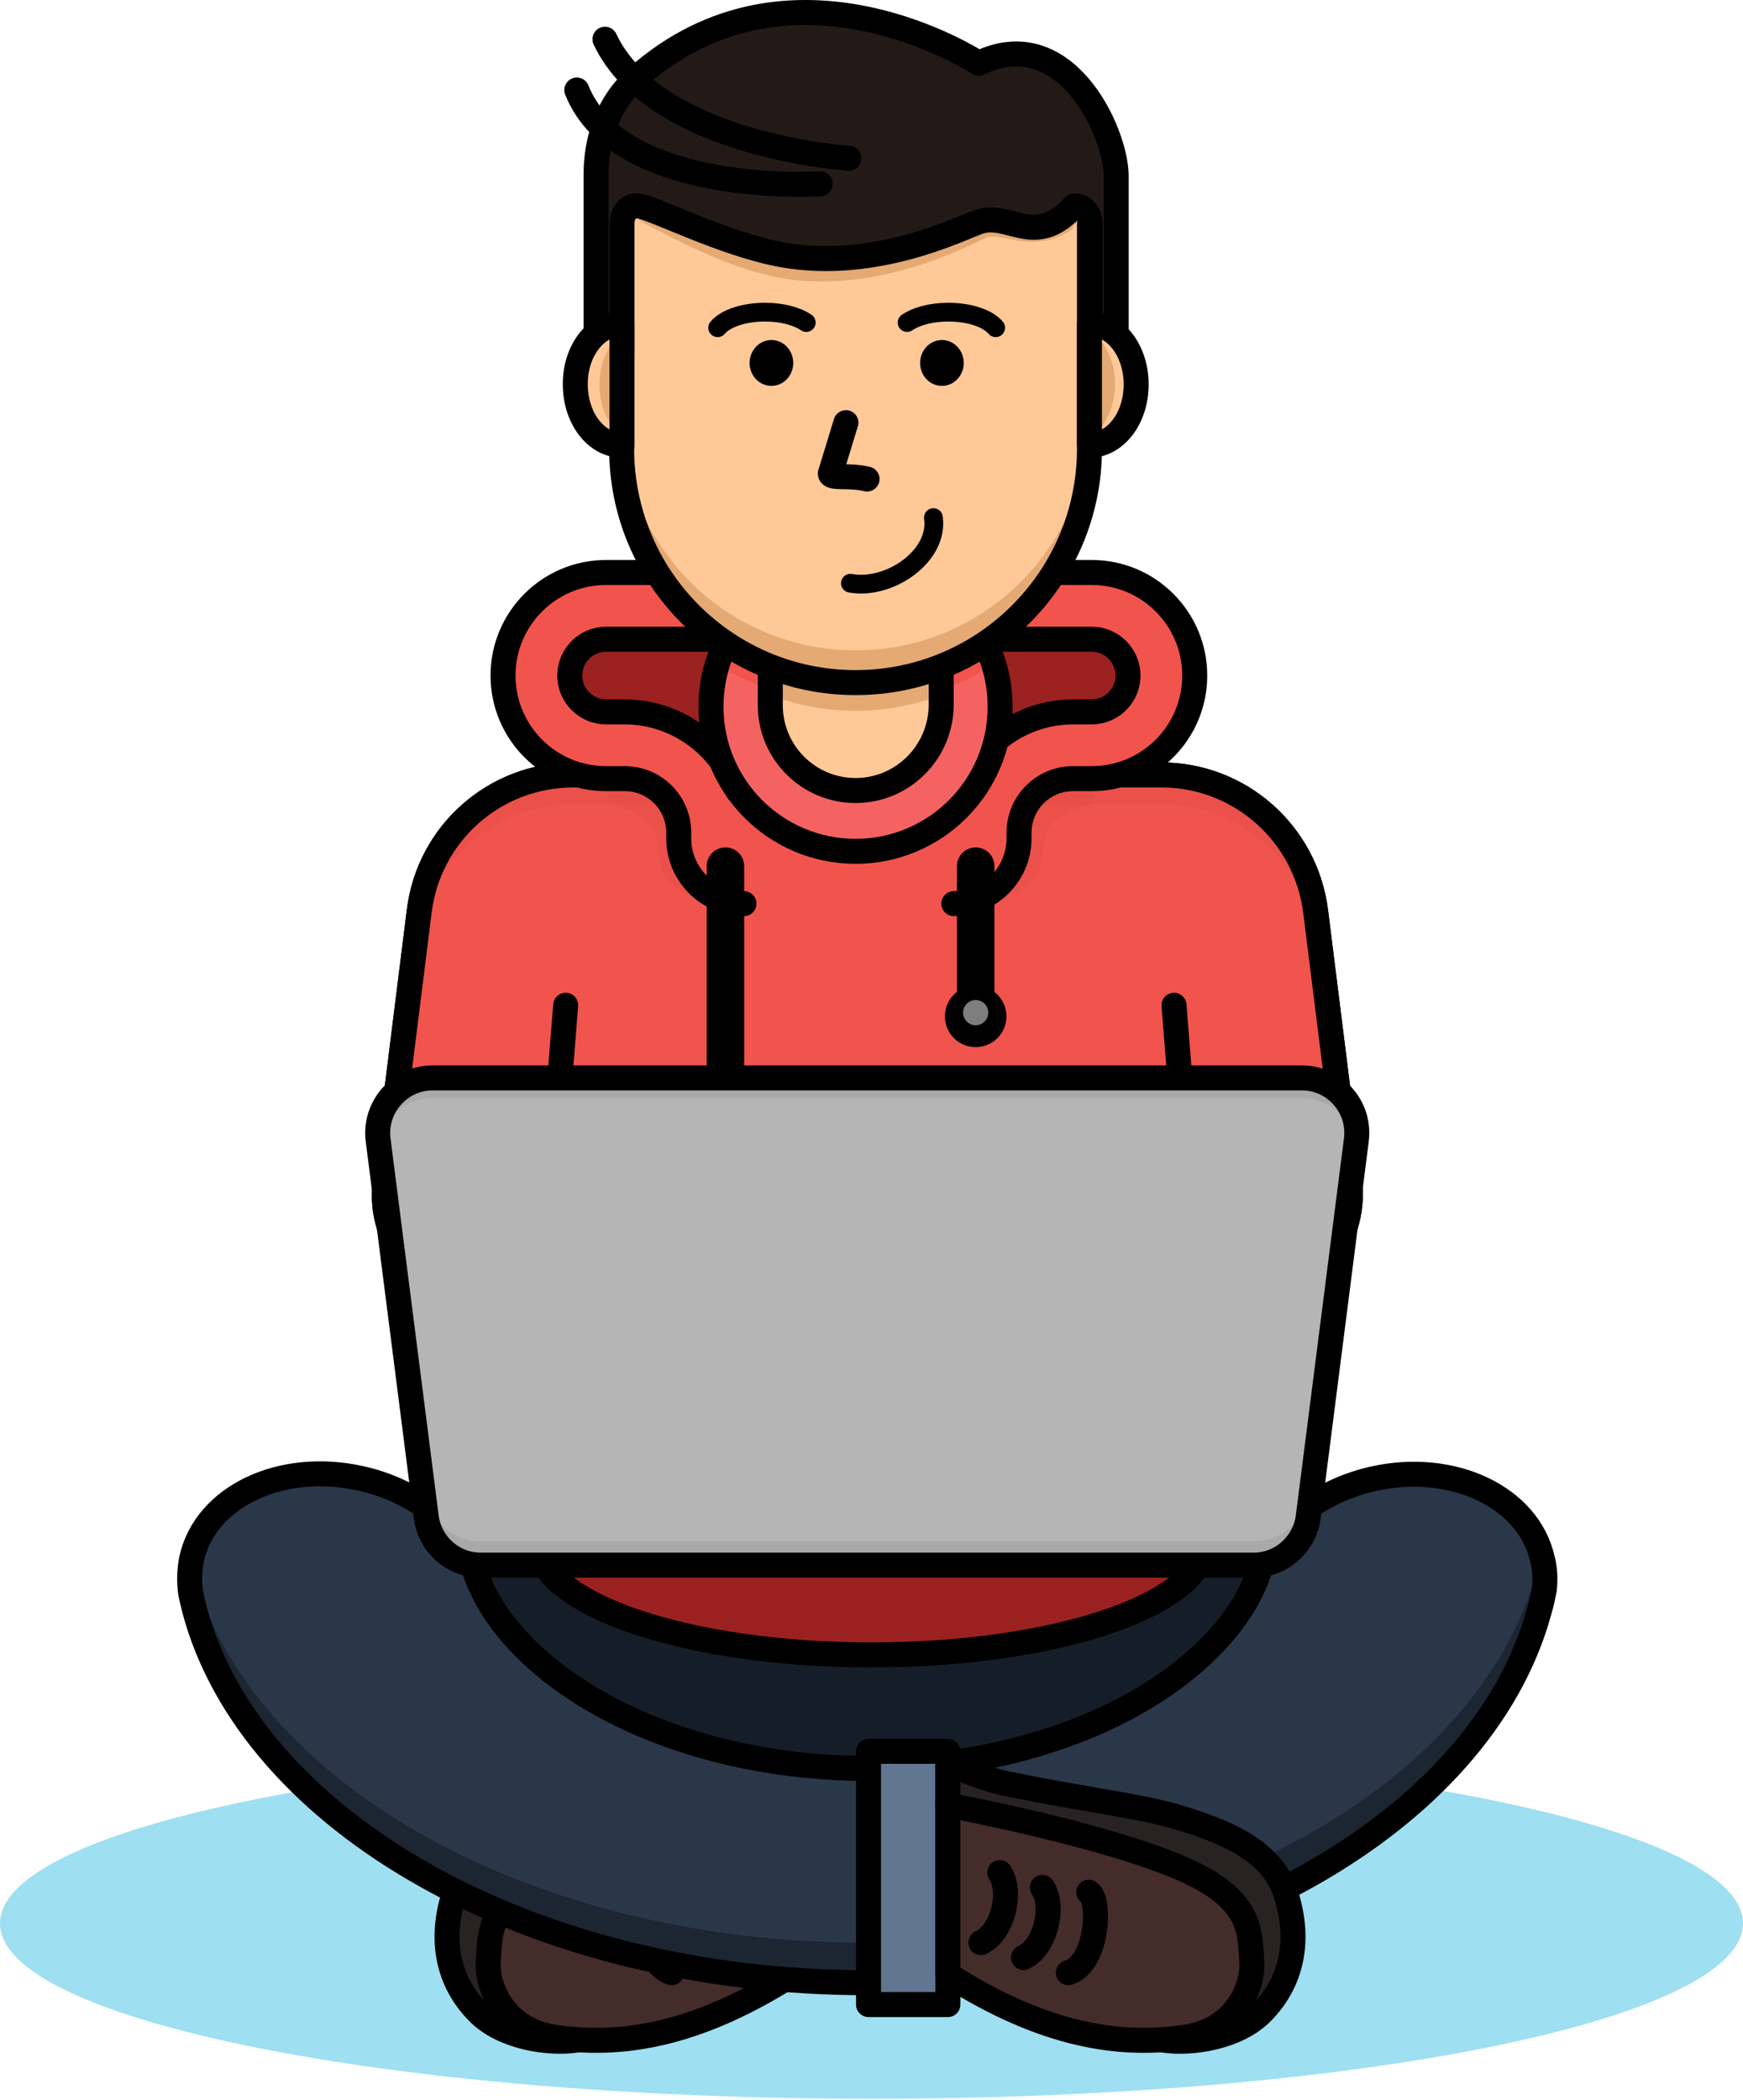 <svg width="279" height="336" viewBox="0 0 279 336" fill="none" xmlns="http://www.w3.org/2000/svg">
<path opacity="0.64" d="M139.5 335.832C216.544 335.832 279 323.266 279 307.766C279 292.265 216.544 279.7 139.5 279.7C62.456 279.7 0 292.265 0 307.766C0 323.266 62.456 335.832 139.5 335.832Z" fill="#68CCE9"/>
<path d="M72.628 303.256C74.586 296.907 80.579 293.525 90.31 290.677C96.481 288.897 104.313 288.066 116.596 285.574C122.589 284.387 126.802 282.014 126.802 282.014V288.838C126.802 288.838 86.156 296.848 79.808 307.351C76.722 312.513 77.671 325.152 92.209 326.457C87.759 327.11 80.46 325.982 76.544 322.007C71.678 317.082 70.373 310.495 72.628 303.256Z" fill="#282323" stroke="black" stroke-width="4" stroke-miterlimit="10" stroke-linecap="round" stroke-linejoin="round"/>
<path d="M126.802 288.838C126.802 288.838 102.474 293.347 89.479 298.925C78.087 303.85 78.443 308.953 78.146 314.174C77.968 317.2 80.104 324.677 88.767 325.982C99.092 327.525 111.256 325.864 126.802 315.954C126.802 291.686 126.802 288.838 126.802 288.838Z" fill="#442C2A"/>
<path opacity="0.37" d="M78.146 314.174C78.383 309.961 78.205 305.808 84.139 301.773C83.902 303.256 83.842 304.68 83.783 306.164C83.605 309.19 90.903 305.274 99.567 306.52C108.586 307.885 113.926 318.209 126.802 311.267C126.802 312.75 126.802 314.293 126.802 315.895C111.256 325.804 99.092 327.406 88.767 325.923C80.104 324.677 77.968 317.141 78.146 314.174Z" fill="#442C2A"/>
<path d="M126.802 288.838C126.802 288.838 102.474 293.347 89.479 298.925C78.087 303.85 78.443 308.953 78.146 314.174C77.968 317.2 80.104 324.677 88.767 325.982C99.092 327.525 111.256 325.864 126.802 315.954C126.802 291.686 126.802 288.838 126.802 288.838Z" stroke="black" stroke-width="4" stroke-miterlimit="10" stroke-linecap="round" stroke-linejoin="round"/>
<path d="M104.254 302.782C102.296 303.85 102.771 314.234 107.518 315.658" stroke="black" stroke-width="4" stroke-miterlimit="10" stroke-linecap="round" stroke-linejoin="round"/>
<path d="M111.671 302.01C109.654 304.858 111.078 311.563 114.697 313.225" stroke="black" stroke-width="4" stroke-miterlimit="10" stroke-linecap="round" stroke-linejoin="round"/>
<path d="M118.495 299.637C116.477 302.485 117.902 309.19 121.521 310.851" stroke="black" stroke-width="4" stroke-miterlimit="10" stroke-linecap="round" stroke-linejoin="round"/>
<path d="M188.512 268.901C175.695 277.801 157.479 282.904 138.432 282.904C119.444 282.904 101.169 277.801 88.352 268.901C82.478 264.806 72.628 256.262 72.628 244.869C72.628 233.477 82.478 224.932 88.352 220.838C101.169 211.938 119.385 206.835 138.432 206.835C157.42 206.835 175.695 211.938 188.512 220.838C194.386 224.932 204.236 233.477 204.236 244.869C204.236 256.262 194.386 264.806 188.512 268.901Z" fill="#151E28"/>
<path d="M247.196 254.363C246.958 255.55 246.721 256.677 246.365 257.864C237.109 291.626 192.488 317.26 138.788 317.26C84.97 317.26 40.23 291.508 31.152 257.627C30.914 256.677 30.677 255.728 30.499 254.779C30.262 252.998 30.321 251.218 30.677 249.438C32.872 239.47 44.977 233.714 57.734 236.562C66.101 238.402 72.628 243.564 75.535 249.676C75.832 250.981 76.307 252.286 76.841 253.532C79.926 260.653 86.097 265.993 90.251 268.96C102.652 277.86 120.394 282.963 138.788 282.963C157.242 282.963 174.924 277.86 187.325 268.96C191.538 265.934 197.768 260.534 200.795 253.414C201.269 252.286 201.685 251.04 201.981 249.854C204.829 243.683 211.416 238.52 219.842 236.622C232.599 233.773 244.704 239.588 246.899 249.498C247.314 251.04 247.374 252.702 247.196 254.363Z" fill="#2A3749"/>
<path opacity="0.67" d="M246.899 249.379C246.84 249.082 246.78 248.845 246.662 248.548C246.484 249.498 246.246 250.506 245.95 251.456C236.812 285.218 192.132 310.851 138.491 310.851C84.673 310.851 39.934 285.099 30.855 251.218C30.736 250.862 30.677 250.506 30.558 250.091C30.321 251.634 30.262 253.176 30.499 254.66C30.677 255.609 30.914 256.559 31.152 257.508C40.23 291.389 84.97 317.141 138.788 317.141C192.488 317.141 237.109 291.508 246.365 257.745C246.662 256.618 246.958 255.431 247.196 254.244C247.374 252.702 247.314 251.04 246.899 249.379Z" fill="#151E28"/>
<path d="M247.196 254.363C246.958 255.55 246.721 256.677 246.365 257.864C237.109 291.626 192.488 317.26 138.788 317.26C84.97 317.26 40.23 291.508 31.152 257.627C30.914 256.677 30.677 255.728 30.499 254.779C30.262 252.998 30.321 251.218 30.677 249.438C32.872 239.47 44.977 233.714 57.734 236.562C66.101 238.402 72.628 243.564 75.535 249.676C75.832 250.981 76.307 252.286 76.841 253.532C79.926 260.653 86.097 265.993 90.251 268.96C102.652 277.86 120.394 282.963 138.788 282.963C157.242 282.963 174.924 277.86 187.325 268.96C191.538 265.934 197.768 260.534 200.795 253.414C201.269 252.286 201.685 251.04 201.981 249.854C204.829 243.683 211.416 238.52 219.842 236.622C232.599 233.773 244.704 239.588 246.899 249.498C247.314 251.04 247.374 252.702 247.196 254.363Z" stroke="black" stroke-width="4" stroke-miterlimit="10" stroke-linecap="round" stroke-linejoin="round"/>
<path d="M139.5 264.806C169.026 264.806 192.962 256.677 192.962 246.649C192.962 236.622 169.026 228.492 139.5 228.492C109.974 228.492 86.038 236.622 86.038 246.649C86.038 256.677 109.974 264.806 139.5 264.806Z" fill="#9B2121"/>
<path d="M139.5 264.806C169.026 264.806 192.962 256.677 192.962 246.649C192.962 236.622 169.026 228.492 139.5 228.492C109.974 228.492 86.038 236.622 86.038 246.649C86.038 256.677 109.974 264.806 139.5 264.806Z" stroke="black" stroke-width="4" stroke-miterlimit="10" stroke-linecap="round" stroke-linejoin="round"/>
<path d="M200.379 207.013H77.197C67.762 207.013 60.464 198.765 61.651 189.39L67.11 145.777C68.652 133.317 79.214 124.001 91.794 124.001H185.901C198.421 124.001 208.983 133.317 210.585 145.777L216.044 189.39C217.112 198.765 209.814 207.013 200.379 207.013Z" fill="#F1534D"/>
<path d="M200.379 207.013H77.197C67.762 207.013 60.464 198.765 61.651 189.39L67.11 145.777C68.652 133.317 79.214 124.001 91.794 124.001H185.901C198.421 124.001 208.983 133.317 210.585 145.777L216.044 189.39C217.112 198.765 209.814 207.013 200.379 207.013Z" stroke="black" stroke-width="4" stroke-miterlimit="10" stroke-linecap="round" stroke-linejoin="round"/>
<path d="M90.547 160.849L89.361 175.742" stroke="black" stroke-width="4" stroke-miterlimit="10" stroke-linecap="round" stroke-linejoin="round"/>
<path d="M187.918 160.849L189.105 175.742" stroke="black" stroke-width="4" stroke-miterlimit="10" stroke-linecap="round" stroke-linejoin="round"/>
<path d="M200.379 207.013H77.197C67.762 207.013 60.464 198.765 61.651 189.39L67.109 145.777C68.652 133.317 79.214 124.001 91.793 124.001H185.901C198.421 124.001 208.983 133.317 210.585 145.777L216.044 189.39C217.112 198.765 209.814 207.013 200.379 207.013Z" fill="#F1534D"/>
<g opacity="0.24">
<path opacity="0.24" d="M67.05 150.406C68.593 137.945 79.155 128.629 91.734 128.629H185.842C198.362 128.629 208.924 137.945 210.526 150.406L215.925 193.662C216.103 192.297 216.163 190.873 215.985 189.39L210.526 145.777C208.983 133.317 198.421 124.001 185.842 124.001H91.734C79.214 124.001 68.652 133.317 67.05 145.777L61.591 189.39C61.413 190.814 61.413 192.238 61.651 193.662L67.05 150.406Z" fill="#9B2121"/>
<path opacity="0.24" d="M97.193 128.629C97.193 128.629 104.491 129.935 105.085 133.969C105.56 137.233 105.5 139.369 106.746 140.675C107.992 141.98 110.9 144.65 116.774 144.65C113.511 141.387 113.451 129.935 112.561 129.935C111.73 129.935 109.594 124.238 109.594 124.238L106.746 122.933C106.806 122.933 96.303 124.238 97.193 128.629Z" fill="#9B2121"/>
<path opacity="0.24" d="M175.161 128.629C175.161 128.629 167.863 129.935 167.269 133.969C166.795 137.233 166.854 139.369 165.608 140.675C164.362 141.921 161.455 144.65 155.58 144.65C158.844 141.387 158.903 129.935 159.793 129.935C160.624 129.935 162.76 124.238 162.76 124.238L165.608 122.933C165.549 122.933 176.051 124.238 175.161 128.629Z" fill="#9B2121"/>
</g>
<path d="M200.379 207.013H77.197C67.762 207.013 60.464 198.765 61.651 189.39L67.109 145.777C68.652 133.317 79.214 124.001 91.793 124.001H185.901C198.421 124.001 208.983 133.317 210.585 145.777L216.044 189.39C217.112 198.765 209.814 207.013 200.379 207.013Z" stroke="black" stroke-width="4" stroke-miterlimit="10" stroke-linecap="round" stroke-linejoin="round"/>
<path d="M90.547 160.849L89.361 175.742" stroke="black" stroke-width="4" stroke-miterlimit="10" stroke-linecap="round" stroke-linejoin="round"/>
<path d="M187.919 160.849L189.105 175.742" stroke="black" stroke-width="4" stroke-miterlimit="10" stroke-linecap="round" stroke-linejoin="round"/>
<path d="M122.945 99.198L103.423 98.19L94.286 99.198C94.286 99.198 88.174 103.767 88.174 105.013C88.174 106.259 88.767 116.406 88.767 116.406C88.767 116.406 103.186 118.364 104.729 119.847C106.272 121.331 115.409 129.875 115.409 129.875L124.251 126.434L128.879 114.092L122.945 99.198Z" fill="#9B2121"/>
<path d="M119.504 91.663H96.956C87.877 91.663 80.46 99.02 80.46 108.158C80.46 117.237 87.818 124.654 96.956 124.654H99.923C104.729 124.654 108.586 128.511 108.586 133.317V134.207C108.586 139.962 113.273 144.65 119.029 144.65V133.969C119.148 133.969 119.266 134.088 119.266 134.207V133.317C119.266 122.636 110.603 113.973 99.923 113.973H96.956C93.752 113.973 91.141 111.362 91.141 108.158C91.141 104.954 93.752 102.343 96.956 102.343H119.504V91.663Z" fill="#F1534D"/>
<path d="M118.139 126.612C115.409 119.254 108.289 113.914 99.982 113.914H97.015C93.811 113.914 91.2 111.303 91.2 108.099C91.2 104.895 93.811 102.284 97.015 102.284H119.563V91.603H97.015C87.937 91.603 80.519 98.961 80.519 108.099C80.519 117.177 87.877 124.594 97.015 124.594H99.982C104.788 124.594 108.645 128.451 108.645 133.257V134.148C108.645 139.903 113.333 144.591 119.088 144.591" stroke="black" stroke-width="4" stroke-miterlimit="10" stroke-linecap="round" stroke-linejoin="round"/>
<path d="M148.756 99.198L168.278 98.19L177.416 99.198C177.416 99.198 183.528 103.767 183.528 105.013C183.528 106.259 182.934 116.406 182.934 116.406C182.934 116.406 168.515 118.364 166.973 119.847C165.43 121.39 156.292 129.875 156.292 129.875L147.451 126.434L142.823 114.092L148.756 99.198Z" fill="#9B2121"/>
<path d="M152.198 91.663H174.746C183.824 91.663 191.241 99.02 191.241 108.158C191.241 117.237 183.884 124.654 174.746 124.654H171.779C166.973 124.654 163.116 128.511 163.116 133.317V134.207C163.116 139.962 158.428 144.65 152.673 144.65V133.969C152.554 133.969 152.435 134.088 152.435 134.207V133.317C152.435 122.636 161.098 113.973 171.779 113.973H174.746C177.95 113.973 180.561 111.362 180.561 108.158C180.561 104.954 177.95 102.343 174.746 102.343H152.198V91.663Z" fill="#F1534D"/>
<path d="M153.622 126.612C156.352 119.254 163.472 113.914 171.779 113.914H174.746C177.95 113.914 180.561 111.303 180.561 108.099C180.561 104.895 177.95 102.284 174.746 102.284H152.198V91.603H174.746C183.824 91.603 191.241 98.961 191.241 108.099C191.241 117.177 183.884 124.594 174.746 124.594H171.779C166.973 124.594 163.116 128.451 163.116 133.257V134.148C163.116 139.903 158.428 144.591 152.673 144.591" stroke="black" stroke-width="4" stroke-miterlimit="10" stroke-linecap="round" stroke-linejoin="round"/>
<path d="M136.948 136.224C149.729 136.224 160.09 125.864 160.09 113.083C160.09 100.303 149.729 89.942 136.948 89.942C124.168 89.942 113.807 100.303 113.807 113.083C113.807 125.864 124.168 136.224 136.948 136.224Z" fill="#F46262"/>
<path d="M114.816 106.259C121.224 110.354 128.819 112.786 136.949 112.786C145.078 112.786 152.673 110.413 159.081 106.259C156.174 96.766 147.392 89.882 136.949 89.882C126.565 89.942 117.724 96.825 114.816 106.259Z" fill="#F1534D"/>
<path d="M136.948 136.224C149.729 136.224 160.09 125.864 160.09 113.083C160.09 100.303 149.729 89.942 136.948 89.942C124.168 89.942 113.807 100.303 113.807 113.083C113.807 125.864 124.168 136.224 136.948 136.224Z" stroke="black" stroke-width="4" stroke-miterlimit="10" stroke-linecap="round" stroke-linejoin="round"/>
<path d="M136.949 126.493C129.413 126.493 123.301 120.381 123.301 112.846V102.64C123.301 100.741 124.844 99.198 126.743 99.198H147.214C149.113 99.198 150.655 100.741 150.655 102.64V112.846C150.596 120.381 144.484 126.493 136.949 126.493Z" fill="#FFC897"/>
<path d="M147.214 99.198H126.743C124.844 99.198 123.301 100.86 123.301 102.877V111.244C127.573 112.846 132.142 113.736 136.949 113.736C141.755 113.736 146.324 112.846 150.596 111.244V102.877C150.596 100.86 149.053 99.198 147.214 99.198Z" fill="#E5A973"/>
<path d="M136.949 126.493C129.413 126.493 123.301 120.381 123.301 112.846V102.64C123.301 100.741 124.844 99.198 126.743 99.198H147.214C149.113 99.198 150.655 100.741 150.655 102.64V112.846C150.596 120.381 144.484 126.493 136.949 126.493Z" stroke="black" stroke-width="4" stroke-miterlimit="10" stroke-linecap="round" stroke-linejoin="round"/>
<path d="M151.723 280.234H139.025V320.761H151.723V280.234Z" fill="#607691"/>
<path d="M151.723 280.234H139.025V320.761H151.723V280.234Z" stroke="black" stroke-width="4" stroke-miterlimit="10" stroke-linecap="round" stroke-linejoin="round"/>
<path d="M76.781 253.414C76.247 252.168 75.832 250.922 75.476 249.557C76.129 250.862 76.544 252.108 76.781 253.414Z" stroke="black" stroke-width="4" stroke-miterlimit="10" stroke-linecap="round" stroke-linejoin="round"/>
<path d="M200.854 253.295C201.091 252.049 201.507 250.862 202.041 249.735C201.744 250.981 201.329 252.168 200.854 253.295Z" stroke="black" stroke-width="4" stroke-miterlimit="10" stroke-linecap="round" stroke-linejoin="round"/>
<path d="M200.676 250.447H76.959C72.568 250.447 68.83 247.183 68.237 242.793L60.523 182.388C59.87 177.166 63.965 172.479 69.246 172.479H208.39C213.67 172.479 217.765 177.107 217.112 182.388L209.398 242.793C208.805 247.124 205.067 250.447 200.676 250.447Z" fill="#B5B5B5"/>
<path opacity="0.21" d="M209.339 238.995C208.805 243.386 205.067 246.649 200.617 246.649H76.959C72.569 246.649 68.83 243.386 68.237 238.995L60.642 179.481C60.464 180.43 60.404 181.379 60.523 182.388L68.237 242.793C68.771 247.183 72.509 250.447 76.959 250.447H200.676C205.067 250.447 208.805 247.183 209.398 242.793L217.112 182.388C217.231 181.379 217.171 180.43 216.993 179.481L209.339 238.995Z" fill="#7E7E7E"/>
<path opacity="0.21" d="M60.582 182.922C61.294 178.887 64.855 175.683 69.186 175.683H208.33C212.721 175.683 216.222 178.828 216.934 182.922L216.993 182.329C217.646 177.107 213.552 172.42 208.271 172.42H69.246C63.965 172.42 59.87 177.048 60.523 182.329L60.582 182.922Z" fill="#7E7E7E"/>
<path d="M200.676 250.447H76.959C72.568 250.447 68.83 247.183 68.237 242.793L60.523 182.388C59.87 177.166 63.965 172.479 69.246 172.479H208.39C213.67 172.479 217.765 177.107 217.112 182.388L209.398 242.793C208.805 247.124 205.067 250.447 200.676 250.447Z" stroke="black" stroke-width="4" stroke-miterlimit="10" stroke-linecap="round" stroke-linejoin="round"/>
<path opacity="0.66" d="M144.662 207.784C141.992 207.784 139.856 205.648 139.856 202.978C139.856 202.8 139.856 202.622 139.915 202.444C139.441 202.384 138.966 202.325 138.491 202.325C134.16 202.325 130.599 205.885 130.599 210.217C130.599 214.548 134.16 218.109 138.491 218.109C142.823 218.109 146.383 214.548 146.383 210.217C146.383 209.327 146.205 208.437 145.968 207.606C145.552 207.665 145.137 207.784 144.662 207.784Z" fill="#B5B5B5"/>
<path d="M205.897 303.256C203.939 296.907 197.946 293.525 188.215 290.677C182.044 288.897 174.212 288.066 161.929 285.574C155.936 284.387 151.723 282.014 151.723 282.014V288.838C151.723 288.838 192.369 296.848 198.718 307.351C201.803 312.513 200.854 325.152 186.316 326.457C190.767 327.11 198.065 325.982 201.981 322.007C206.847 317.082 208.152 310.495 205.897 303.256Z" fill="#282323" stroke="black" stroke-width="4" stroke-miterlimit="10" stroke-linecap="round" stroke-linejoin="round"/>
<path d="M151.723 288.838C151.723 288.838 176.051 293.347 189.046 298.925C200.439 303.85 200.082 308.953 200.379 314.174C200.557 317.2 198.421 324.677 189.758 325.982C179.433 327.525 167.269 325.864 151.723 315.954C151.723 291.686 151.723 288.838 151.723 288.838Z" fill="#442C2A"/>
<path opacity="0.37" d="M200.379 314.174C200.142 309.961 200.32 305.808 194.386 301.773C194.624 303.256 194.683 304.68 194.742 306.164C194.92 309.19 192.784 316.666 184.121 317.972C175.102 319.337 164.599 318.209 151.723 311.267C151.723 312.75 151.723 314.293 151.723 315.895C167.269 325.804 179.433 327.406 189.758 325.923C198.48 324.677 200.557 317.141 200.379 314.174Z" fill="#442C2A"/>
<path d="M151.723 288.838C151.723 288.838 176.051 293.347 189.046 298.925C200.439 303.85 200.082 308.953 200.379 314.174C200.557 317.2 198.421 324.677 189.758 325.982C179.433 327.525 167.269 325.864 151.723 315.954C151.723 291.686 151.723 288.838 151.723 288.838Z" stroke="black" stroke-width="4" stroke-miterlimit="10" stroke-linecap="round" stroke-linejoin="round"/>
<path d="M174.271 302.782C176.229 303.85 175.754 314.234 171.008 315.658" stroke="black" stroke-width="4" stroke-miterlimit="10" stroke-linecap="round" stroke-linejoin="round"/>
<path d="M166.854 302.01C168.871 304.858 167.447 311.563 163.828 313.225" stroke="black" stroke-width="4" stroke-miterlimit="10" stroke-linecap="round" stroke-linejoin="round"/>
<path d="M160.03 299.637C162.048 302.485 160.624 309.19 157.004 310.851" stroke="black" stroke-width="4" stroke-miterlimit="10" stroke-linecap="round" stroke-linejoin="round"/>
<path d="M116.121 138.598V170.165" stroke="black" stroke-width="6" stroke-miterlimit="10" stroke-linecap="round" stroke-linejoin="round"/>
<path d="M156.174 138.598V160.849" stroke="black" stroke-width="6" stroke-miterlimit="10" stroke-linecap="round" stroke-linejoin="round"/>
<path d="M156.174 167.554C158.894 167.554 161.098 165.349 161.098 162.629C161.098 159.909 158.894 157.704 156.174 157.704C153.454 157.704 151.249 159.909 151.249 162.629C151.249 165.349 153.454 167.554 156.174 167.554Z" fill="black"/>
<path d="M156.174 164.053C157.288 164.053 158.191 163.15 158.191 162.036C158.191 160.921 157.288 160.018 156.174 160.018C155.059 160.018 154.156 160.921 154.156 162.036C154.156 163.15 155.059 164.053 156.174 164.053Z" fill="#7E7E7E"/>
<path d="M136.949 109.226C116.299 109.226 99.507 92.493 99.507 71.785V28.351H174.39V71.785C174.39 92.434 157.657 109.226 136.949 109.226Z" fill="#FFC897"/>
<path d="M136.949 104.064C116.299 104.064 99.507 87.331 99.507 66.623V71.785C99.507 92.434 116.24 109.226 136.949 109.226C157.598 109.226 174.39 92.493 174.39 71.785V66.623C174.39 87.272 157.657 104.064 136.949 104.064Z" fill="#E5A973"/>
<path d="M136.949 109.226C116.299 109.226 99.507 92.493 99.507 71.785V28.351H174.39V71.785C174.39 92.434 157.657 109.226 136.949 109.226Z" stroke="black" stroke-width="4" stroke-miterlimit="10" stroke-linecap="round" stroke-linejoin="round"/>
<path d="M174.687 32.682C174.568 30.665 174.449 28.588 174.39 26.57C149.469 27.757 124.429 27.579 99.567 25.384C99.389 27.698 99.27 30.012 99.092 32.326C100.219 33.335 101.406 34.403 102.533 35.412C103.483 35.886 104.729 36.539 105.856 37.132C110.841 39.743 117.783 43.066 124.429 44.371C126.861 44.846 129.413 45.084 132.024 45.024C143.238 44.906 152.673 40.455 156.648 38.616C157.242 38.319 157.716 38.082 158.013 38.022C158.25 37.904 158.488 37.844 158.844 37.844C159.556 37.844 160.386 38.022 161.395 38.2C162.701 38.497 164.243 38.794 165.964 38.675C167.922 38.556 169.702 37.963 171.423 36.836C172.432 35.412 173.559 34.047 174.687 32.682Z" fill="#E5A973"/>
<path d="M156.648 10.134C156.648 10.134 126.683 -9.625 101.881 12.448C97.252 16.543 95.413 22.417 95.413 27.817V56.417H99.567V35.649C99.567 34.106 100.635 32.919 101.94 32.919C104.076 32.919 115.647 39.09 125.437 40.811C140.212 43.363 153.681 36.539 156.589 35.53C161.573 33.75 165.608 39.921 171.898 32.979H172.135C173.441 32.979 174.509 34.225 174.509 35.708V56.476H178.662V27.995C178.543 20.993 170.474 3.429 156.648 10.134Z" fill="#231A17"/>
<g opacity="0.34">
<path opacity="0.34" d="M99.507 52.501H95.354V56.417H99.507V52.501Z" fill="#231A17"/>
<path opacity="0.34" d="M178.543 52.501H174.39V56.417H178.543V52.501Z" fill="#231A17"/>
</g>
<path d="M156.648 10.134C156.648 10.134 126.683 -9.625 101.881 12.448C97.252 16.543 95.413 22.417 95.413 27.817V56.417H99.567V35.649C99.567 34.106 100.635 32.919 101.94 32.919C104.076 32.919 115.647 39.09 125.437 40.811C140.212 43.363 153.681 36.539 156.589 35.53C161.573 33.75 165.608 39.921 171.898 32.979H172.135C173.441 32.979 174.509 34.225 174.509 35.708V56.476H178.662V27.995C178.543 20.993 170.474 3.429 156.648 10.134Z" stroke="black" stroke-width="4" stroke-miterlimit="10" stroke-linecap="round" stroke-linejoin="round"/>
<path d="M131.312 29.419C131.312 29.419 99.151 31.495 92.328 14.406" stroke="black" stroke-width="4" stroke-miterlimit="10" stroke-linecap="round" stroke-linejoin="round"/>
<path d="M135.88 25.324C135.88 25.324 104.907 23.366 96.837 6.277" stroke="black" stroke-width="4" stroke-miterlimit="10" stroke-linecap="round" stroke-linejoin="round"/>
<path d="M174.39 51.788V71.251C178.543 71.251 181.866 66.919 181.866 61.52C181.866 56.12 178.543 51.788 174.39 51.788Z" fill="#FFC897"/>
<path d="M174.39 52.857V70.124C176.823 68.521 178.484 65.258 178.484 61.46C178.484 57.722 176.823 54.459 174.39 52.857Z" fill="#E5A973"/>
<path d="M174.39 51.788V71.251C178.543 71.251 181.866 66.919 181.866 61.52C181.866 56.12 178.543 51.788 174.39 51.788Z" stroke="black" stroke-width="4" stroke-miterlimit="10" stroke-linecap="round" stroke-linejoin="round"/>
<path d="M99.567 51.788V71.251C95.413 71.251 92.09 66.919 92.09 61.52C92.031 56.12 95.413 51.788 99.567 51.788Z" fill="#FFC897"/>
<path d="M99.567 53.213C97.43 54.933 95.947 58.019 95.947 61.52C95.947 65.02 97.371 68.106 99.567 69.827V53.213Z" fill="#E5A973"/>
<path d="M99.567 51.788V71.251C95.413 71.251 92.09 66.919 92.09 61.52C92.031 56.12 95.413 51.788 99.567 51.788Z" stroke="black" stroke-width="4" stroke-miterlimit="10" stroke-linecap="round" stroke-linejoin="round"/>
<path d="M135.406 67.631L132.914 75.76C132.914 76.65 135.821 75.938 138.788 76.65" stroke="black" stroke-width="4" stroke-miterlimit="10" stroke-linecap="round" stroke-linejoin="round"/>
<path d="M149.409 82.822C150.299 88.993 142.348 94.451 136.118 93.324" stroke="black" stroke-width="3" stroke-miterlimit="10" stroke-linecap="round" stroke-linejoin="round"/>
<path d="M123.479 60.748C124.856 60.748 125.971 59.553 125.971 58.078C125.971 56.603 124.856 55.408 123.479 55.408C122.103 55.408 120.987 56.603 120.987 58.078C120.987 59.553 122.103 60.748 123.479 60.748Z" stroke="black" stroke-width="2" stroke-miterlimit="10" stroke-linecap="round" stroke-linejoin="round"/>
<path d="M123.479 60.748C124.856 60.748 125.971 59.553 125.971 58.078C125.971 56.603 124.856 55.408 123.479 55.408C122.103 55.408 120.987 56.603 120.987 58.078C120.987 59.553 122.103 60.748 123.479 60.748Z" fill="black"/>
<path d="M114.875 52.441C116.122 50.958 119.029 49.949 122.471 49.949C125.2 49.949 127.573 50.602 129.057 51.611" stroke="black" stroke-width="3" stroke-miterlimit="10" stroke-linecap="round" stroke-linejoin="round"/>
<path d="M150.774 60.748C152.15 60.748 153.266 59.553 153.266 58.078C153.266 56.603 152.15 55.408 150.774 55.408C149.398 55.408 148.282 56.603 148.282 58.078C148.282 59.553 149.398 60.748 150.774 60.748Z" stroke="black" stroke-width="2" stroke-miterlimit="10" stroke-linecap="round" stroke-linejoin="round"/>
<path d="M150.774 60.748C152.15 60.748 153.266 59.553 153.266 58.078C153.266 56.603 152.15 55.408 150.774 55.408C149.398 55.408 148.282 56.603 148.282 58.078C148.282 59.553 149.398 60.748 150.774 60.748Z" fill="black"/>
<path d="M159.378 52.441C158.132 50.958 155.224 49.949 151.783 49.949C149.053 49.949 146.68 50.602 145.196 51.611" stroke="black" stroke-width="3" stroke-miterlimit="10" stroke-linecap="round" stroke-linejoin="round"/>
</svg>
